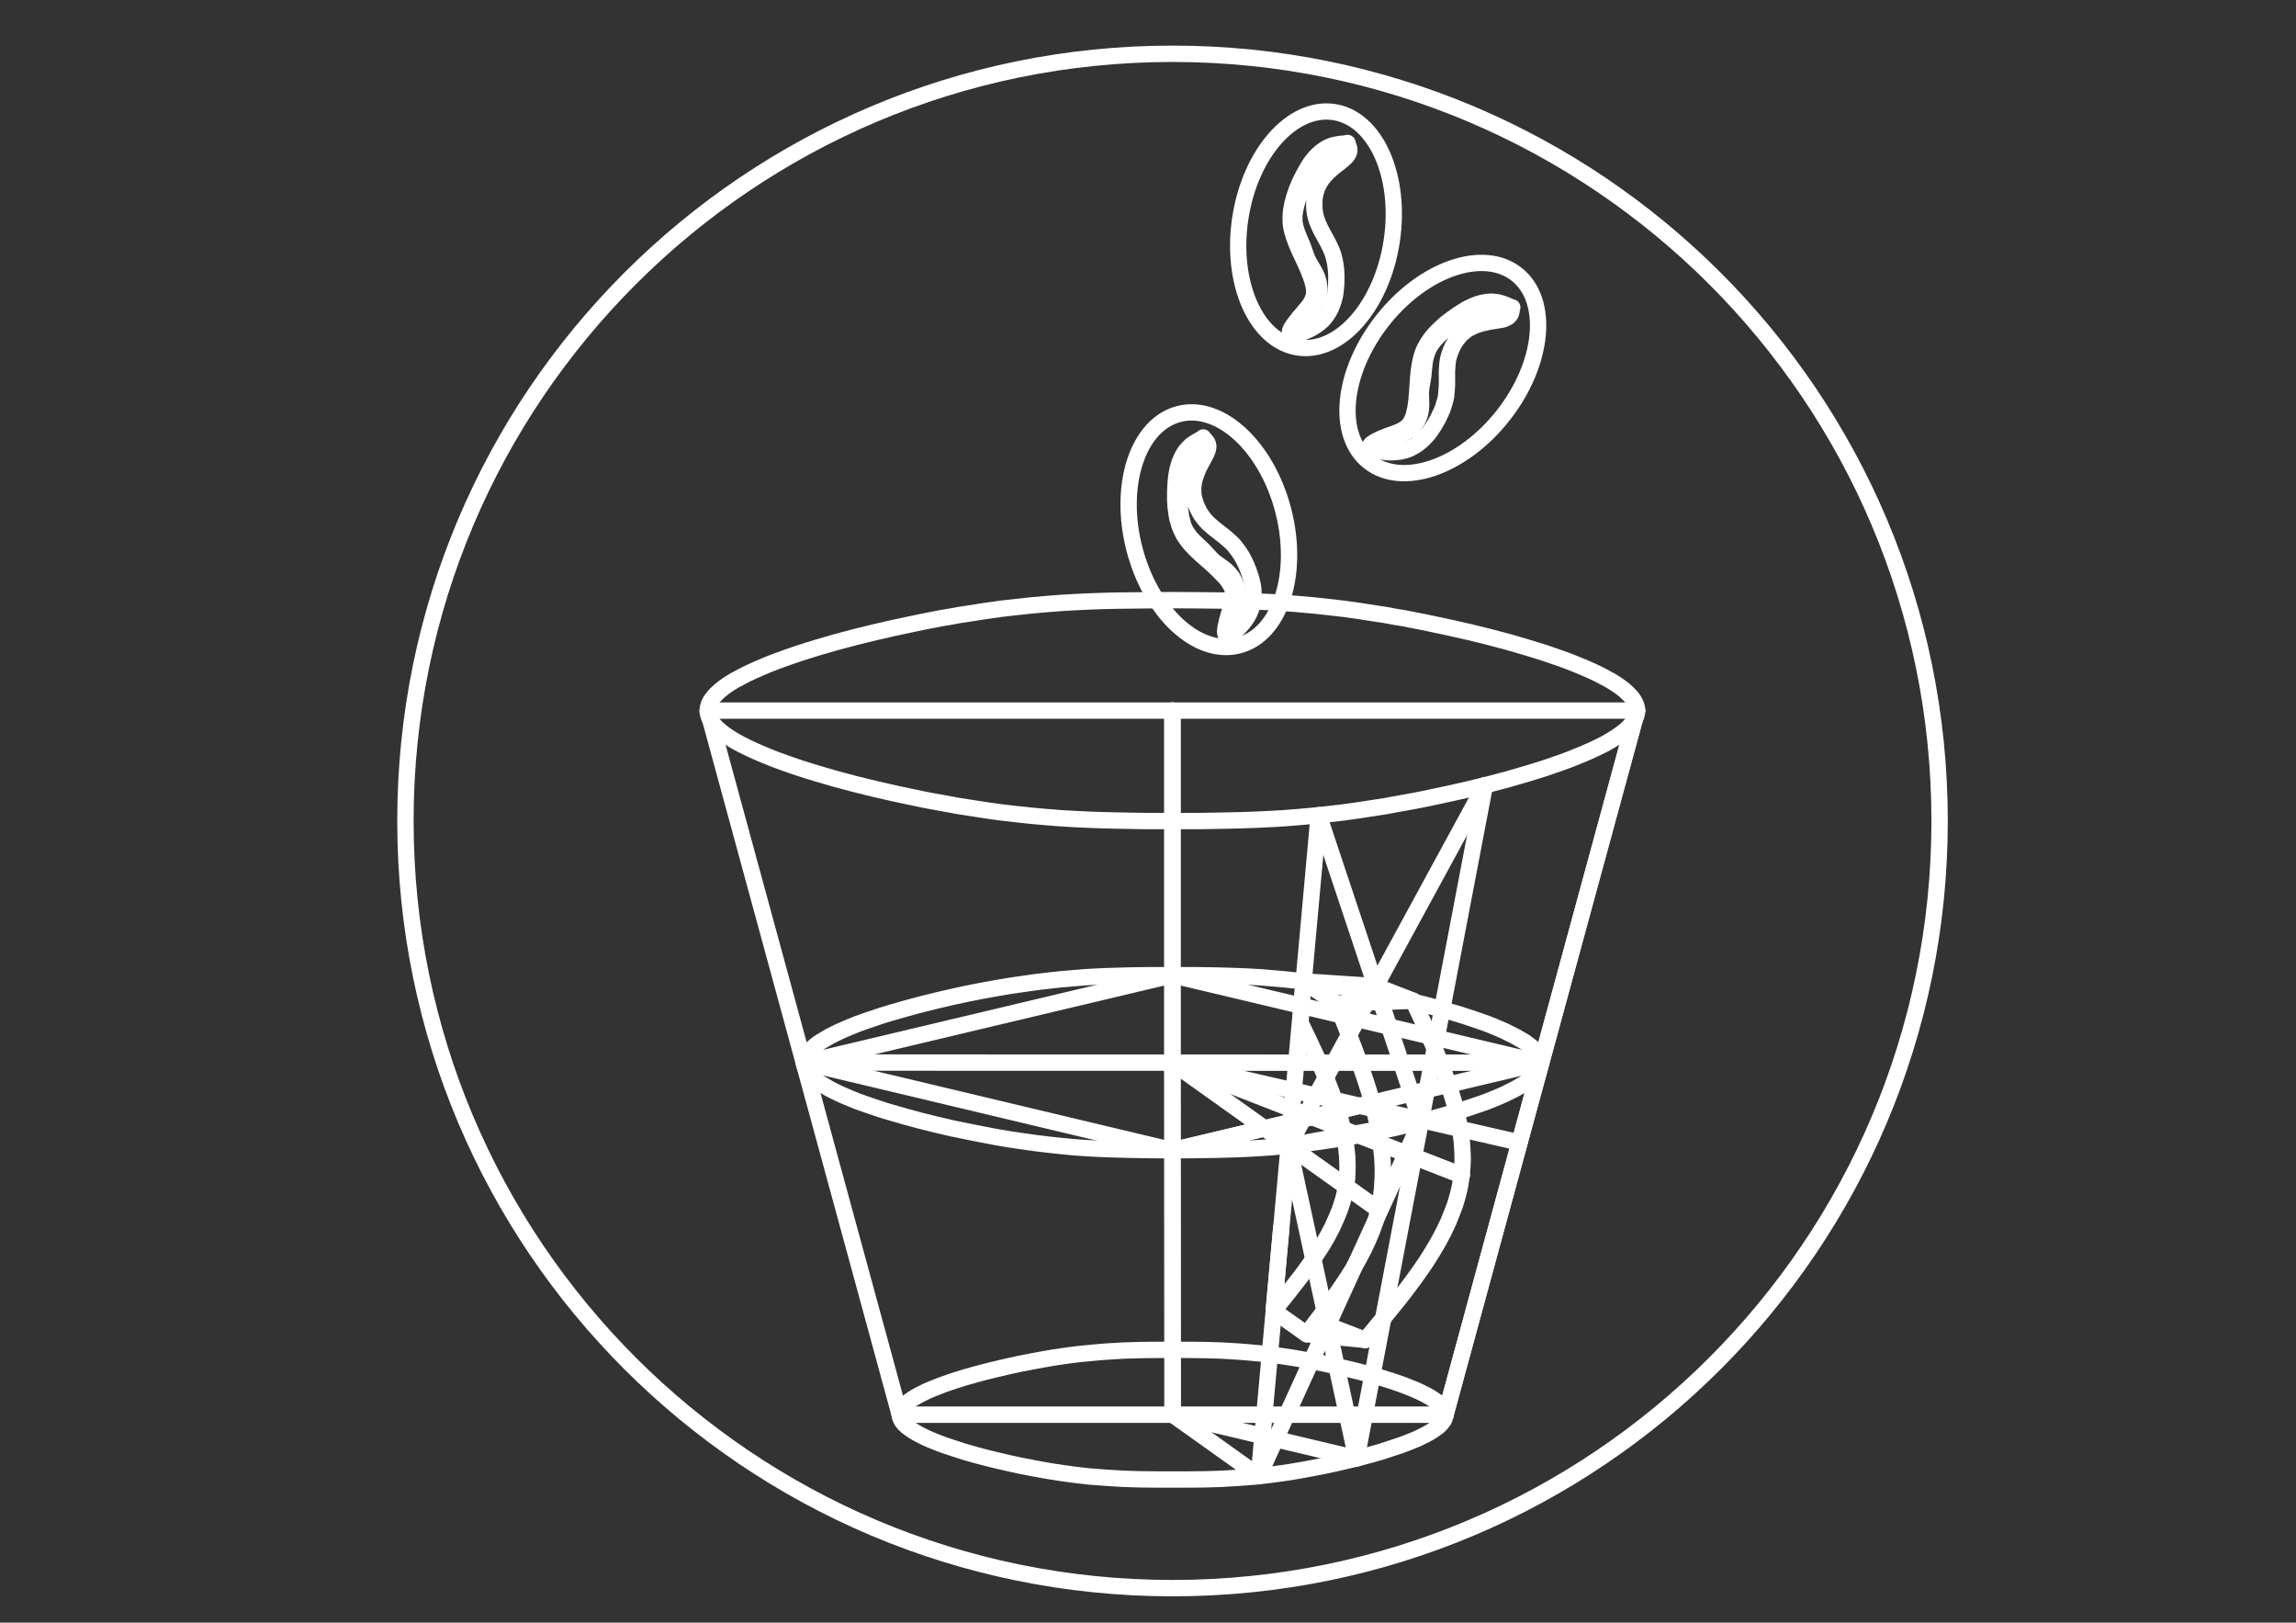 <?xml version="1.0" encoding="UTF-8" standalone="no"?>
<!DOCTYPE svg PUBLIC "-//W3C//DTD SVG 1.1//EN" "http://www.w3.org/Graphics/SVG/1.1/DTD/svg11.dtd">
<svg xmlns="http://www.w3.org/2000/svg" xmlns:xlink="http://www.w3.org/1999/xlink" version="1.1" width="842pt" height="595pt" viewBox="0 0 842 595">
<rect x="0" y="0" width="842" height="595" fill="#333333" stroke="none"/>
<g enable-background="new">
<clipPath id="cp0">
<path transform="matrix(.06,0,0,-.06,0,595)" d="M 0 0 L 14021 0 L 14021 9890 L 0 9890 L 0 0 "/>
</clipPath>
<g clip-path="url(#cp0)">
<g id="Layer-1" data-name="0">
<path transform="matrix(.06,0,0,-.06,0,595)" stroke-width="100" stroke-linecap="round" stroke-linejoin="round" fill="none" stroke="#ffffff" d="M 4326 5574 L 5499 1271 L 8835 1271 L 10006 5574 "/>
<path transform="matrix(.06,0,0,-.06,0,595)" stroke-width="100" stroke-linecap="round" stroke-linejoin="round" fill="none" stroke="#ffffff" d="M 7166 4899 L 7336 4899 L 7504 4902 L 7589 4904 L 7673 4907 L 7759 4911 L 7846 4916 L 7934 4923 L 8025 4931 L 8118 4941 L 8214 4952 L 8313 4966 L 8364 4974 L 8416 4982 L 8469 4990 L 8522 5000 L 8577 5010 L 8633 5020 L 8690 5031 L 8748 5043 L 8865 5068 L 8984 5095 L 9102 5124 L 9219 5155 L 9332 5188 L 9388 5205 L 9442 5222 L 9494 5240 L 9546 5258 L 9595 5276 L 9642 5295 L 9688 5314 L 9731 5333 L 9771 5352 L 9809 5371 L 9844 5391 L 9876 5411 L 9905 5431 L 9931 5451 L 9953 5471 L 9972 5492 L 9986 5512 L 9992 5523 L 9997 5533 L 10001 5543 L 10004 5553 L 10005 5564 L 10006 5574 L 10005 5584 L 10004 5594 L 10001 5605 L 9997 5615 L 9992 5625 L 9986 5636 L 9972 5656 L 9953 5676 L 9931 5697 L 9905 5717 L 9876 5737 L 9844 5757 L 9809 5776 L 9771 5796 L 9731 5815 L 9688 5834 L 9642 5853 L 9595 5872 L 9546 5890 L 9494 5908 L 9442 5926 L 9388 5943 L 9332 5960 L 9219 5993 L 9102 6024 L 8984 6053 L 8865 6080 L 8748 6105 L 8690 6117 L 8633 6128 L 8577 6139 L 8522 6148 L 8469 6158 L 8416 6166 L 8364 6174 L 8313 6182 L 8214 6196 L 8118 6207 L 8025 6217 L 7934 6225 L 7846 6232 L 7759 6237 L 7673 6241 L 7589 6244 L 7504 6246 L 7336 6248 L 7166 6249 L 6995 6248 L 6827 6246 L 6743 6244 L 6658 6241 L 6573 6237 L 6486 6232 L 6397 6225 L 6306 6217 L 6213 6207 L 6117 6196 L 6018 6182 L 5967 6174 L 5916 6166 L 5863 6158 L 5809 6148 L 5754 6139 L 5698 6128 L 5641 6117 L 5584 6105 L 5466 6080 L 5348 6053 L 5230 6024 L 5113 5993 L 4999 5960 L 4944 5943 L 4890 5926 L 4837 5908 L 4786 5890 L 4737 5872 L 4689 5853 L 4644 5834 L 4601 5815 L 4561 5796 L 4523 5776 L 4487 5757 L 4455 5737 L 4426 5717 L 4401 5697 L 4378 5676 L 4360 5656 L 4345 5636 L 4339 5625 L 4334 5615 L 4331 5605 L 4328 5594 L 4326 5584 L 4326 5574 L 4326 5564 L 4328 5553 L 4331 5543 L 4334 5533 L 4339 5523 L 4345 5512 L 4360 5492 L 4378 5471 L 4401 5451 L 4426 5431 L 4455 5411 L 4487 5391 L 4523 5371 L 4561 5352 L 4601 5333 L 4644 5314 L 4689 5295 L 4737 5276 L 4786 5258 L 4837 5240 L 4890 5222 L 4944 5205 L 4999 5188 L 5113 5155 L 5230 5124 L 5348 5095 L 5466 5068 L 5584 5043 L 5641 5031 L 5698 5020 L 5754 5010 L 5809 5000 L 5863 4990 L 5916 4982 L 5967 4974 L 6018 4966 L 6117 4952 L 6213 4941 L 6306 4931 L 6397 4923 L 6486 4916 L 6573 4911 L 6658 4907 L 6743 4904 L 6827 4902 L 6995 4899 L 7166 4899 "/>
<path transform="matrix(.06,0,0,-.06,0,595)" stroke-width="100" stroke-linecap="round" stroke-linejoin="round" fill="none" stroke="#ffffff" d="M 7167 875 L 7267 875 L 7366 876 L 7465 879 L 7515 882 L 7566 885 L 7618 889 L 7672 893 L 7726 899 L 7783 906 L 7841 914 L 7901 923 L 7964 934 L 8029 946 L 8096 959 L 8165 974 L 8234 990 L 8304 1007 L 8372 1025 L 8439 1044 L 8503 1065 L 8564 1085 L 8593 1096 L 8621 1107 L 8648 1118 L 8673 1129 L 8697 1141 L 8719 1152 L 8740 1164 L 8758 1175 L 8775 1187 L 8791 1199 L 8804 1211 L 8814 1223 L 8823 1235 L 8829 1247 L 8833 1259 L 8835 1271 L 8833 1283 L 8829 1295 L 8823 1307 L 8814 1319 L 8804 1331 L 8791 1343 L 8775 1355 L 8758 1367 L 8740 1378 L 8719 1390 L 8697 1401 L 8673 1413 L 8648 1424 L 8621 1435 L 8593 1446 L 8564 1457 L 8503 1478 L 8439 1498 L 8372 1517 L 8304 1535 L 8234 1552 L 8165 1568 L 8096 1583 L 8029 1596 L 7964 1608 L 7901 1619 L 7841 1628 L 7783 1636 L 7726 1643 L 7672 1648 L 7618 1653 L 7566 1657 L 7515 1660 L 7465 1663 L 7366 1666 L 7267 1667 L 7167 1667 L 7067 1667 L 6968 1666 L 6869 1663 L 6819 1660 L 6768 1657 L 6716 1653 L 6662 1648 L 6608 1643 L 6551 1636 L 6493 1628 L 6433 1619 L 6370 1608 L 6305 1596 L 6238 1583 L 6169 1568 L 6100 1552 L 6030 1535 L 5962 1517 L 5895 1498 L 5831 1478 L 5770 1457 L 5741 1446 L 5713 1435 L 5686 1424 L 5661 1413 L 5637 1401 L 5615 1390 L 5594 1378 L 5576 1367 L 5559 1355 L 5543 1343 L 5530 1331 L 5519 1319 L 5511 1307 L 5505 1295 L 5501 1283 L 5499 1271 L 5501 1259 L 5505 1247 L 5511 1235 L 5519 1223 L 5530 1211 L 5543 1199 L 5559 1187 L 5576 1175 L 5594 1164 L 5615 1152 L 5637 1141 L 5661 1129 L 5686 1118 L 5713 1107 L 5741 1096 L 5770 1085 L 5831 1065 L 5895 1044 L 5962 1025 L 6030 1007 L 6100 990 L 6169 974 L 6238 959 L 6305 946 L 6370 934 L 6433 923 L 6493 914 L 6551 906 L 6608 899 L 6662 893 L 6716 889 L 6768 885 L 6819 882 L 6869 879 L 6968 876 L 7067 875 L 7167 875 "/>
<path transform="matrix(.06,0,0,-.06,0,595)" stroke-width="100" stroke-linecap="round" stroke-linejoin="round" fill="none" stroke="#ffffff" d="M 4326 5574 L 10006 5574 "/>
<path transform="matrix(.06,0,0,-.06,0,595)" stroke-width="100" stroke-linecap="round" stroke-linejoin="round" fill="none" stroke="#ffffff" d="M 7166 5574 L 7166 1271 "/>
<path transform="matrix(.06,0,0,-.06,0,595)" stroke-width="100" stroke-linecap="round" stroke-linejoin="round" fill="none" stroke="#ffffff" d="M 4912 3423 L 9420 3422 "/>
<path transform="matrix(.06,0,0,-.06,0,595)" stroke-width="100" stroke-linecap="round" stroke-linejoin="round" fill="none" stroke="#ffffff" d="M 9418 3422 L 7166 2887 L 7302 2888 L 7435 2890 L 7569 2894 L 7637 2897 L 7705 2901 L 7776 2906 L 7848 2913 L 7921 2921 L 7997 2930 L 8076 2941 L 8157 2953 L 8242 2967 L 8330 2984 L 8420 3002 L 8513 3021 L 8607 3043 L 8701 3066 L 8793 3091 L 8884 3117 L 8927 3130 L 8970 3144 L 9012 3158 L 9053 3172 L 9092 3186 L 9129 3201 L 9165 3216 L 9199 3231 L 9231 3247 L 9261 3262 L 9289 3278 L 9315 3293 L 9338 3309 L 9358 3325 L 9376 3341 L 9390 3357 L 9402 3374 L 9411 3390 L 9416 3406 L 9418 3422 L 9416 3439 L 9411 3455 L 9402 3471 L 9390 3487 L 9376 3504 L 9358 3520 L 9338 3536 L 9315 3552 L 9289 3567 L 9261 3583 L 9231 3598 L 9199 3614 L 9165 3629 L 9129 3644 L 9092 3659 L 9053 3673 L 9012 3687 L 8970 3701 L 8927 3715 L 8884 3728 L 8793 3754 L 8701 3779 L 8607 3802 L 8513 3824 L 8420 3844 L 8330 3862 L 8285 3870 L 8242 3878 L 8157 3892 L 8076 3904 L 7997 3915 L 7921 3924 L 7848 3932 L 7776 3938 L 7705 3944 L 7637 3948 L 7569 3951 L 7435 3955 L 7302 3957 L 7166 3957 L 7031 3957 L 6898 3955 L 6764 3951 L 6696 3948 L 6627 3944 L 6557 3938 L 6485 3932 L 6411 3924 L 6335 3915 L 6257 3904 L 6175 3892 L 6091 3878 L 6048 3870 L 6003 3862 L 5912 3844 L 5819 3824 L 5725 3802 L 5632 3779 L 5539 3754 L 5449 3728 L 5405 3715 L 5362 3701 L 5321 3687 L 5280 3673 L 5241 3659 L 5204 3644 L 5168 3629 L 5134 3614 L 5101 3598 L 5071 3583 L 5044 3567 L 5018 3552 L 4995 3536 L 4975 3520 L 4957 3504 L 4942 3487 L 4931 3471 L 4922 3455 L 4917 3439 L 4915 3422 L 4917 3406 L 4922 3390 L 4931 3374 L 4942 3357 L 4957 3341 L 4975 3325 L 4995 3309 L 5018 3293 L 5044 3278 L 5071 3262 L 5101 3247 L 5134 3231 L 5168 3216 L 5204 3201 L 5241 3186 L 5280 3172 L 5321 3158 L 5362 3144 L 5405 3130 L 5449 3117 L 5539 3091 L 5632 3066 L 5725 3043 L 5819 3021 L 5912 3002 L 6003 2984 L 6091 2967 L 6175 2953 L 6257 2941 L 6335 2930 L 6411 2921 L 6485 2913 L 6557 2906 L 6627 2901 L 6696 2897 L 6764 2894 L 6898 2890 L 7031 2888 L 7166 2887 "/>
<path transform="matrix(.06,0,0,-.06,0,595)" stroke-width="100" stroke-linecap="round" stroke-linejoin="round" fill="none" stroke="#ffffff" d="M 4915 3422 L 7166 3957 "/>
<path transform="matrix(.06,0,0,-.06,0,595)" stroke-width="100" stroke-linecap="round" stroke-linejoin="round" fill="none" stroke="#ffffff" d="M 7166 3422 L 9287 2934 "/>
<path transform="matrix(.06,0,0,-.06,0,595)" stroke-width="100" stroke-linecap="round" stroke-linejoin="round" fill="none" stroke="#ffffff" d="M 7168 1271 L 8291 1004 L 9076 5118 "/>
<path transform="matrix(.06,0,0,-.06,0,595)" stroke-width="100" stroke-linecap="round" stroke-linejoin="round" fill="none" stroke="#ffffff" d="M 7166 2887 L 8292 3155 "/>
<path transform="matrix(.06,0,0,-.06,0,595)" stroke-width="100" stroke-linecap="round" stroke-linejoin="round" fill="none" stroke="#ffffff" d="M 7166 3422 L 8426 2524 "/>
<path transform="matrix(.06,0,0,-.06,0,595)" stroke-width="100" stroke-linecap="round" stroke-linejoin="round" fill="none" stroke="#ffffff" d="M 7168 1271 L 7694 896 L 8060 4934 "/>
<path transform="matrix(.06,0,0,-.06,0,595)" stroke-width="100" stroke-linecap="round" stroke-linejoin="round" fill="none" stroke="#ffffff" d="M 7877 2915 L 8684 3062 "/>
<path transform="matrix(.06,0,0,-.06,0,595)" stroke-width="100" stroke-linecap="round" stroke-linejoin="round" fill="none" stroke="#ffffff" d="M 7166 3422 L 8934 2734 "/>
<path transform="matrix(.06,0,0,-.06,0,595)" stroke-width="100" stroke-linecap="round" stroke-linejoin="round" fill="none" stroke="#ffffff" d="M 8835 1271 L 9420 3422 L 9992 5521 "/>
<path transform="matrix(.06,0,0,-.06,0,595)" stroke-width="100" stroke-linecap="round" stroke-linejoin="round" fill="none" stroke="#ffffff" d="M 7877 2915 L 8291 1004 "/>
<path transform="matrix(.06,0,0,-.06,0,595)" stroke-width="100" stroke-linecap="round" stroke-linejoin="round" fill="none" stroke="#ffffff" d="M 7694 896 L 8683 3061 "/>
<path transform="matrix(.06,0,0,-.06,0,595)" stroke-width="100" stroke-linecap="round" stroke-linejoin="round" fill="none" stroke="#ffffff" d="M 7877 2915 L 9076 5118 "/>
<path transform="matrix(.06,0,0,-.06,0,595)" stroke-width="100" stroke-linecap="round" stroke-linejoin="round" fill="none" stroke="#ffffff" d="M 8060 4934 L 8684 3062 "/>
<path transform="matrix(.06,0,0,-.06,0,595)" stroke-width="100" stroke-linecap="round" stroke-linejoin="round" fill="none" stroke="#ffffff" d="M 8305 2979 L 8934 2734 "/>
<path transform="matrix(.06,0,0,-.06,0,595)" stroke-width="100" stroke-linecap="round" stroke-linejoin="round" fill="none" stroke="#ffffff" d="M 8115 1817 L 8345 1728 "/>
<path transform="matrix(.06,0,0,-.06,0,595)" stroke-width="100" stroke-linecap="round" stroke-linejoin="round" fill="none" stroke="#ffffff" d="M 8408 3890 L 8637 3801 L 8702 3661 L 8763 3521 L 8792 3451 L 8820 3381 L 8845 3312 L 8868 3243 L 8889 3174 L 8906 3106 L 8920 3038 L 8931 2971 L 8935 2937 L 8937 2904 L 8939 2871 L 8940 2838 L 8939 2805 L 8937 2772 L 8934 2739 L 8930 2707 L 8925 2675 L 8918 2643 L 8910 2611 L 8901 2579 L 8891 2547 L 8879 2516 L 8854 2453 L 8825 2391 L 8792 2329 L 8756 2268 L 8718 2207 L 8676 2146 L 8633 2086 L 8588 2026 L 8541 1966 L 8444 1847 L 8345 1728 "/>
<path transform="matrix(.06,0,0,-.06,0,595)" stroke-width="100" stroke-linecap="round" stroke-linejoin="round" fill="none" stroke="#ffffff" d="M 7166 3422 L 7168 1271 "/>
<path transform="matrix(.06,0,0,-.06,0,595)" stroke-width="100" stroke-linecap="round" stroke-linejoin="round" fill="none" stroke="#ffffff" d="M 7785 1906 L 7986 1763 "/>
<path transform="matrix(.06,0,0,-.06,0,595)" stroke-width="100" stroke-linecap="round" stroke-linejoin="round" fill="none" stroke="#ffffff" d="M 7166 3422 L 7166 5574 "/>
<path transform="matrix(.06,0,0,-.06,0,595)" stroke-width="100" stroke-linecap="round" stroke-linejoin="round" fill="none" stroke="#ffffff" d="M 7967 3919 L 8169 3783 L 8224 3646 L 8277 3509 L 8302 3441 L 8326 3373 L 8349 3305 L 8370 3238 L 8389 3171 L 8406 3104 L 8421 3037 L 8433 2971 L 8442 2906 L 8449 2841 L 8452 2776 L 8451 2712 L 8447 2649 L 8443 2617 L 8439 2586 L 8433 2555 L 8426 2524 L 8418 2493 L 8410 2463 L 8389 2402 L 8364 2342 L 8336 2282 L 8305 2223 L 8271 2165 L 8235 2107 L 8196 2049 L 8156 1991 L 8115 1934 L 8072 1877 L 7986 1763 L 8345 1728 "/>
<path transform="matrix(.06,0,0,-.06,0,595)" stroke-width="100" stroke-linecap="round" stroke-linejoin="round" fill="none" stroke="#ffffff" d="M 8169 3783 L 8637 3801 "/>
<path transform="matrix(.06,0,0,-.06,0,595)" stroke-width="100" stroke-linecap="round" stroke-linejoin="round" fill="none" stroke="#ffffff" d="M 7831 2412 L 7785 1906 "/>
<path transform="matrix(.06,0,0,-.06,0,595)" stroke-width="100" stroke-linecap="round" stroke-linejoin="round" fill="none" stroke="#ffffff" d="M 7968 3919 L 7929 3417 "/>
<path transform="matrix(.06,0,0,-.06,0,595)" stroke-width="100" stroke-linecap="round" stroke-linejoin="round" fill="none" stroke="#ffffff" d="M 7877 2915 L 8426 2524 "/>
<path transform="matrix(.06,0,0,-.06,0,595)" stroke-width="100" stroke-linecap="round" stroke-linejoin="round" fill="none" stroke="#ffffff" d="M 7948 3668 L 8005 3549 L 8060 3431 L 8086 3372 L 8111 3313 L 8134 3254 L 8156 3196 L 8175 3138 L 8192 3080 L 8207 3022 L 8219 2965 L 8228 2908 L 8234 2851 L 8236 2795 L 8235 2740 L 8233 2712 L 8230 2685 L 8225 2657 L 8220 2630 L 8214 2603 L 8206 2576 L 8189 2523 L 8167 2470 L 8143 2417 L 8116 2365 L 8086 2313 L 8053 2262 L 8019 2210 L 7983 2159 L 7945 2108 L 7866 2007 L 7785 1906 "/>
<path transform="matrix(.06,0,0,-.06,0,595)" stroke-width="100" stroke-linecap="round" stroke-linejoin="round" fill="none" stroke="#ffffff" d="M 7968 3919 L 8408 3890 "/>
<path transform="matrix(.06,0,0,-.06,0,595)" stroke-width="100" stroke-linecap="round" stroke-linejoin="round" fill="none" stroke="#ffffff" d="M 4916 3423 L 7166 2887 "/>
<path transform="matrix(.06,0,0,-.06,0,595)" stroke-width="100" stroke-linecap="round" stroke-linejoin="round" fill="none" stroke="#ffffff" d="M 7166 3957 L 9418 3422 "/>
<path transform="matrix(-.009,.059,.059,.009,482.61,84.25)" stroke-width="100" stroke-linecap="round" stroke-linejoin="round" fill="none" stroke="#ffffff" d="M 731.5 0 C 731.5 259.85 403.996 470.5 0 470.5 C -403.996 470.5 -731.5 259.85 -731.5 0 C -731.5 -259.85 -403.996 -470.5 0 -470.5 C 403.996 -470.5 731.5 -259.85 731.5 0 "/>
<path transform="matrix(.06,0,0,-.06,0,595)" stroke-width="100" stroke-linecap="round" stroke-linejoin="round" fill="none" stroke="#ffffff" d="M 8235 9041 L 8191 9037 L 8169 9033 L 8148 9029 L 8129 9022 L 8110 9013 L 8092 9002 L 8074 8989 L 8058 8975 L 8043 8960 L 8028 8943 L 8014 8925 L 8001 8906 L 7989 8886 L 7966 8845 L 7945 8803 L 7927 8760 L 7912 8717 L 7900 8674 L 7896 8653 L 7892 8632 L 7890 8611 L 7889 8590 L 7889 8569 L 7890 8548 L 7893 8528 L 7897 8508 L 7903 8488 L 7909 8468 L 7924 8428 L 7941 8388 L 7960 8348 L 7979 8307 L 7997 8266 L 8014 8222 L 8021 8200 L 8027 8178 L 8031 8157 L 8033 8136 L 8032 8116 L 8027 8098 L 8020 8080 L 8011 8063 L 7999 8046 L 7986 8030 L 7971 8012 L 7956 7994 L 7939 7975 L 7923 7954 L 7906 7932 L 7899 7921 L 7892 7910 L 7887 7900 L 7885 7891 L 7884 7883 L 7886 7878 L 7891 7874 L 7899 7873 L 7908 7873 L 7920 7874 L 7932 7877 L 7945 7880 L 7973 7890 L 8000 7902 L 8025 7915 L 8046 7929 L 8066 7944 L 8084 7960 L 8099 7977 L 8112 7995 L 8124 8014 L 8134 8033 L 8142 8053 L 8149 8073 L 8155 8094 L 8160 8115 L 8163 8137 L 8167 8181 L 8168 8225 L 8166 8269 L 8163 8291 L 8160 8312 L 8155 8334 L 8150 8355 L 8143 8375 L 8135 8395 L 8116 8434 L 8074 8511 L 8056 8550 L 8048 8571 L 8042 8592 L 8037 8614 L 8034 8637 L 8033 8659 L 8033 8681 L 8034 8703 L 8038 8725 L 8043 8746 L 8049 8766 L 8058 8785 L 8068 8803 L 8079 8821 L 8092 8837 L 8107 8854 L 8123 8870 L 8140 8885 L 8158 8900 L 8198 8931 L 8216 8947 L 8225 8955 L 8232 8963 L 8238 8972 L 8243 8981 L 8246 8990 L 8247 9000 L 8246 9010 L 8243 9020 L 8235 9041 L 8236 9043 L 8236 9042 L 8235 9040 L 8233 9033 L 8230 9025 L 8226 9017 L 8221 9010 L 8216 9006 L 8211 9003 L 8206 9002 L 8200 9001 L 8189 9002 L 8178 9003 L 8168 9002 L 8157 9000 L 8147 8996 L 8126 8987 L 8087 8965 L 8069 8953 L 8053 8939 L 8039 8923 L 8027 8905 L 8005 8866 L 7983 8828 L 7972 8809 L 7962 8790 L 7954 8770 L 7947 8750 L 7923 8664 L 7918 8643 L 7914 8622 L 7911 8600 L 7911 8579 L 7912 8557 L 7916 8535 L 7922 8514 L 7929 8493 L 7945 8453 L 7962 8413 L 7977 8371 L 7984 8351 L 7992 8331 L 8002 8311 L 8013 8293 L 8035 8255 L 8045 8235 L 8053 8214 L 8059 8193 L 8062 8171 L 8062 8149 L 8060 8127 L 8055 8106 L 8048 8085 L 8038 8066 L 8027 8047 L 8014 8030 L 8000 8013 L 7971 7979 L 7943 7945 L 7918 7910 L 7893 7874 "/>
<path transform="matrix(-.037,.047,.047,.037,529.11,134.95)" stroke-width="100" stroke-linecap="round" stroke-linejoin="round" fill="none" stroke="#ffffff" d="M 731.5 0 C 731.5 259.85 403.996 470.5 0 470.5 C -403.996 470.5 -731.5 259.85 -731.5 0 C -731.5 -259.85 -403.996 -470.5 0 -470.5 C 403.996 -470.5 731.5 -259.85 731.5 0 "/>
<path transform="matrix(.06,0,0,-.06,0,595)" stroke-width="100" stroke-linecap="round" stroke-linejoin="round" fill="none" stroke="#ffffff" d="M 9241 8037 L 9200 8055 L 9180 8062 L 9159 8068 L 9139 8071 L 9118 8073 L 9097 8072 L 9076 8069 L 9055 8065 L 9034 8059 L 9013 8051 L 8992 8042 L 8971 8032 L 8951 8020 L 8911 7995 L 8873 7968 L 8836 7940 L 8802 7909 L 8771 7878 L 8756 7861 L 8743 7844 L 8731 7827 L 8720 7809 L 8710 7791 L 8701 7772 L 8694 7753 L 8688 7733 L 8683 7713 L 8679 7693 L 8672 7651 L 8668 7608 L 8665 7564 L 8662 7519 L 8658 7473 L 8652 7427 L 8647 7404 L 8642 7382 L 8635 7361 L 8626 7342 L 8616 7326 L 8603 7311 L 8589 7299 L 8572 7289 L 8554 7280 L 8534 7272 L 8513 7264 L 8490 7256 L 8467 7247 L 8442 7237 L 8417 7225 L 8405 7219 L 8394 7212 L 8385 7206 L 8378 7199 L 8374 7193 L 8374 7187 L 8376 7182 L 8382 7177 L 8390 7172 L 8401 7168 L 8413 7164 L 8426 7161 L 8456 7156 L 8485 7153 L 8512 7153 L 8538 7155 L 8563 7158 L 8586 7164 L 8608 7171 L 8628 7181 L 8647 7191 L 8665 7203 L 8682 7217 L 8698 7231 L 8713 7247 L 8728 7263 L 8741 7280 L 8766 7317 L 8788 7355 L 8807 7395 L 8816 7415 L 8823 7436 L 8829 7456 L 8835 7477 L 8839 7499 L 8841 7520 L 8844 7563 L 8844 7650 L 8847 7694 L 8850 7716 L 8855 7737 L 8862 7759 L 8870 7780 L 8879 7800 L 8890 7820 L 8902 7838 L 8916 7856 L 8930 7872 L 8946 7886 L 8962 7899 L 8980 7910 L 8998 7919 L 9018 7928 L 9039 7935 L 9060 7941 L 9083 7946 L 9106 7951 L 9155 7959 L 9179 7963 L 9191 7966 L 9201 7970 L 9211 7975 L 9219 7980 L 9226 7987 L 9232 7995 L 9236 8004 L 9238 8014 L 9241 8037 L 9243 8038 L 9242 8037 L 9241 8036 L 9236 8031 L 9229 8026 L 9221 8020 L 9214 8017 L 9208 8015 L 9202 8015 L 9197 8017 L 9192 8019 L 9183 8025 L 9173 8031 L 9163 8035 L 9153 8038 L 9142 8040 L 9120 8042 L 9075 8042 L 9053 8040 L 9032 8036 L 9012 8029 L 8993 8018 L 8956 7995 L 8918 7972 L 8899 7961 L 8881 7949 L 8864 7936 L 8848 7921 L 8786 7858 L 8771 7842 L 8757 7825 L 8745 7808 L 8734 7789 L 8725 7769 L 8718 7748 L 8712 7727 L 8708 7705 L 8703 7662 L 8699 7619 L 8692 7576 L 8688 7554 L 8685 7532 L 8684 7511 L 8685 7489 L 8686 7445 L 8685 7423 L 8682 7401 L 8677 7380 L 8669 7359 L 8659 7340 L 8646 7322 L 8631 7305 L 8615 7291 L 8597 7279 L 8578 7268 L 8559 7259 L 8538 7250 L 8497 7235 L 8456 7219 L 8416 7200 L 8378 7180 "/>
<path transform="matrix(.015,.058,.058,-.015,443.31,194.23)" stroke-width="100" stroke-linecap="round" stroke-linejoin="round" fill="none" stroke="#ffffff" d="M 731.5 0 C 731.5 259.85 403.996 470.5 0 470.5 C -403.996 470.5 -731.5 259.85 -731.5 0 C -731.5 -259.85 -403.996 -470.5 0 -470.5 C 403.996 -470.5 731.5 -259.85 731.5 0 "/>
<path transform="matrix(.06,0,0,-.06,0,595)" stroke-width="100" stroke-linecap="round" stroke-linejoin="round" fill="none" stroke="#ffffff" d="M 7353 7240 L 7315 7219 L 7296 7207 L 7279 7195 L 7264 7180 L 7250 7165 L 7238 7148 L 7227 7129 L 7218 7110 L 7210 7090 L 7203 7068 L 7197 7046 L 7193 7024 L 7189 7001 L 7185 6954 L 7183 6907 L 7183 6860 L 7186 6815 L 7192 6771 L 7196 6749 L 7202 6729 L 7208 6708 L 7215 6689 L 7224 6670 L 7233 6651 L 7244 6634 L 7256 6617 L 7268 6601 L 7282 6585 L 7312 6554 L 7343 6525 L 7376 6496 L 7410 6466 L 7444 6434 L 7476 6401 L 7492 6384 L 7506 6366 L 7518 6348 L 7528 6329 L 7534 6311 L 7538 6292 L 7538 6273 L 7537 6254 L 7533 6234 L 7527 6213 L 7520 6192 L 7513 6169 L 7506 6145 L 7499 6119 L 7493 6092 L 7490 6079 L 7489 6066 L 7488 6055 L 7489 6046 L 7492 6039 L 7496 6035 L 7502 6033 L 7509 6035 L 7518 6039 L 7528 6044 L 7538 6052 L 7549 6060 L 7571 6080 L 7591 6102 L 7608 6123 L 7623 6145 L 7635 6167 L 7644 6188 L 7652 6210 L 7657 6232 L 7660 6254 L 7662 6275 L 7661 6297 L 7660 6318 L 7657 6340 L 7652 6361 L 7647 6382 L 7633 6424 L 7617 6465 L 7597 6505 L 7586 6524 L 7574 6542 L 7561 6560 L 7548 6577 L 7534 6593 L 7518 6608 L 7486 6636 L 7417 6690 L 7384 6719 L 7369 6735 L 7355 6752 L 7342 6770 L 7330 6790 L 7320 6810 L 7311 6830 L 7304 6851 L 7298 6872 L 7294 6893 L 7293 6914 L 7293 6935 L 7295 6956 L 7298 6976 L 7304 6997 L 7311 7018 L 7319 7039 L 7328 7060 L 7339 7081 L 7363 7125 L 7374 7147 L 7378 7158 L 7382 7168 L 7384 7178 L 7385 7188 L 7384 7198 L 7381 7207 L 7376 7216 L 7370 7224 L 7353 7240 L 7354 7242 L 7354 7243 L 7354 7242 L 7355 7240 L 7355 7233 L 7355 7224 L 7355 7215 L 7353 7207 L 7350 7201 L 7347 7196 L 7342 7193 L 7338 7190 L 7327 7187 L 7317 7183 L 7307 7178 L 7299 7172 L 7290 7164 L 7275 7148 L 7248 7112 L 7236 7094 L 7227 7075 L 7220 7054 L 7217 7033 L 7212 6989 L 7207 6945 L 7204 6923 L 7203 6902 L 7203 6880 L 7205 6859 L 7217 6771 L 7221 6749 L 7226 6728 L 7232 6707 L 7240 6687 L 7250 6668 L 7262 6650 L 7276 6632 L 7290 6616 L 7322 6585 L 7353 6556 L 7383 6524 L 7398 6507 L 7413 6492 L 7430 6478 L 7447 6466 L 7483 6440 L 7500 6425 L 7515 6409 L 7529 6392 L 7540 6373 L 7549 6354 L 7556 6333 L 7560 6311 L 7561 6289 L 7560 6267 L 7557 6246 L 7553 6225 L 7547 6203 L 7534 6161 L 7522 6119 L 7512 6076 L 7504 6034 "/>
<path transform="matrix(.06,0,0,-.06,0,595)" stroke-width="100" stroke-linecap="round" stroke-linejoin="round" fill="none" stroke="#ffffff" d="M 11855 4899.5 C 11855 7488.887 9755.887 9588 7166.5 9588 C 4577.113 9588 2478 7488.887 2478 4899.5 C 2478 2310.113 4577.113 211 7166.5 211 C 9755.887 211 11855 2310.113 11855 4899.5 "/>
</g>
<clipPath id="cp1">
<path transform="matrix(.06,0,0,-.06,0,595)" d="M 0 0 L 14031 0 L 14031 9921 L 0 9921 L 0 0 "/>
</clipPath>
<g clip-path="url(#cp1)">
<path transform="matrix(.06,0,0,-.06,0,595)" stroke-width="0" stroke-linecap="round" stroke-linejoin="round" fill="none" stroke="#000000" d="M 14022 0 L 14022 9891 L 0 9891 "/>
</g>
</g>
</g>
</svg>
